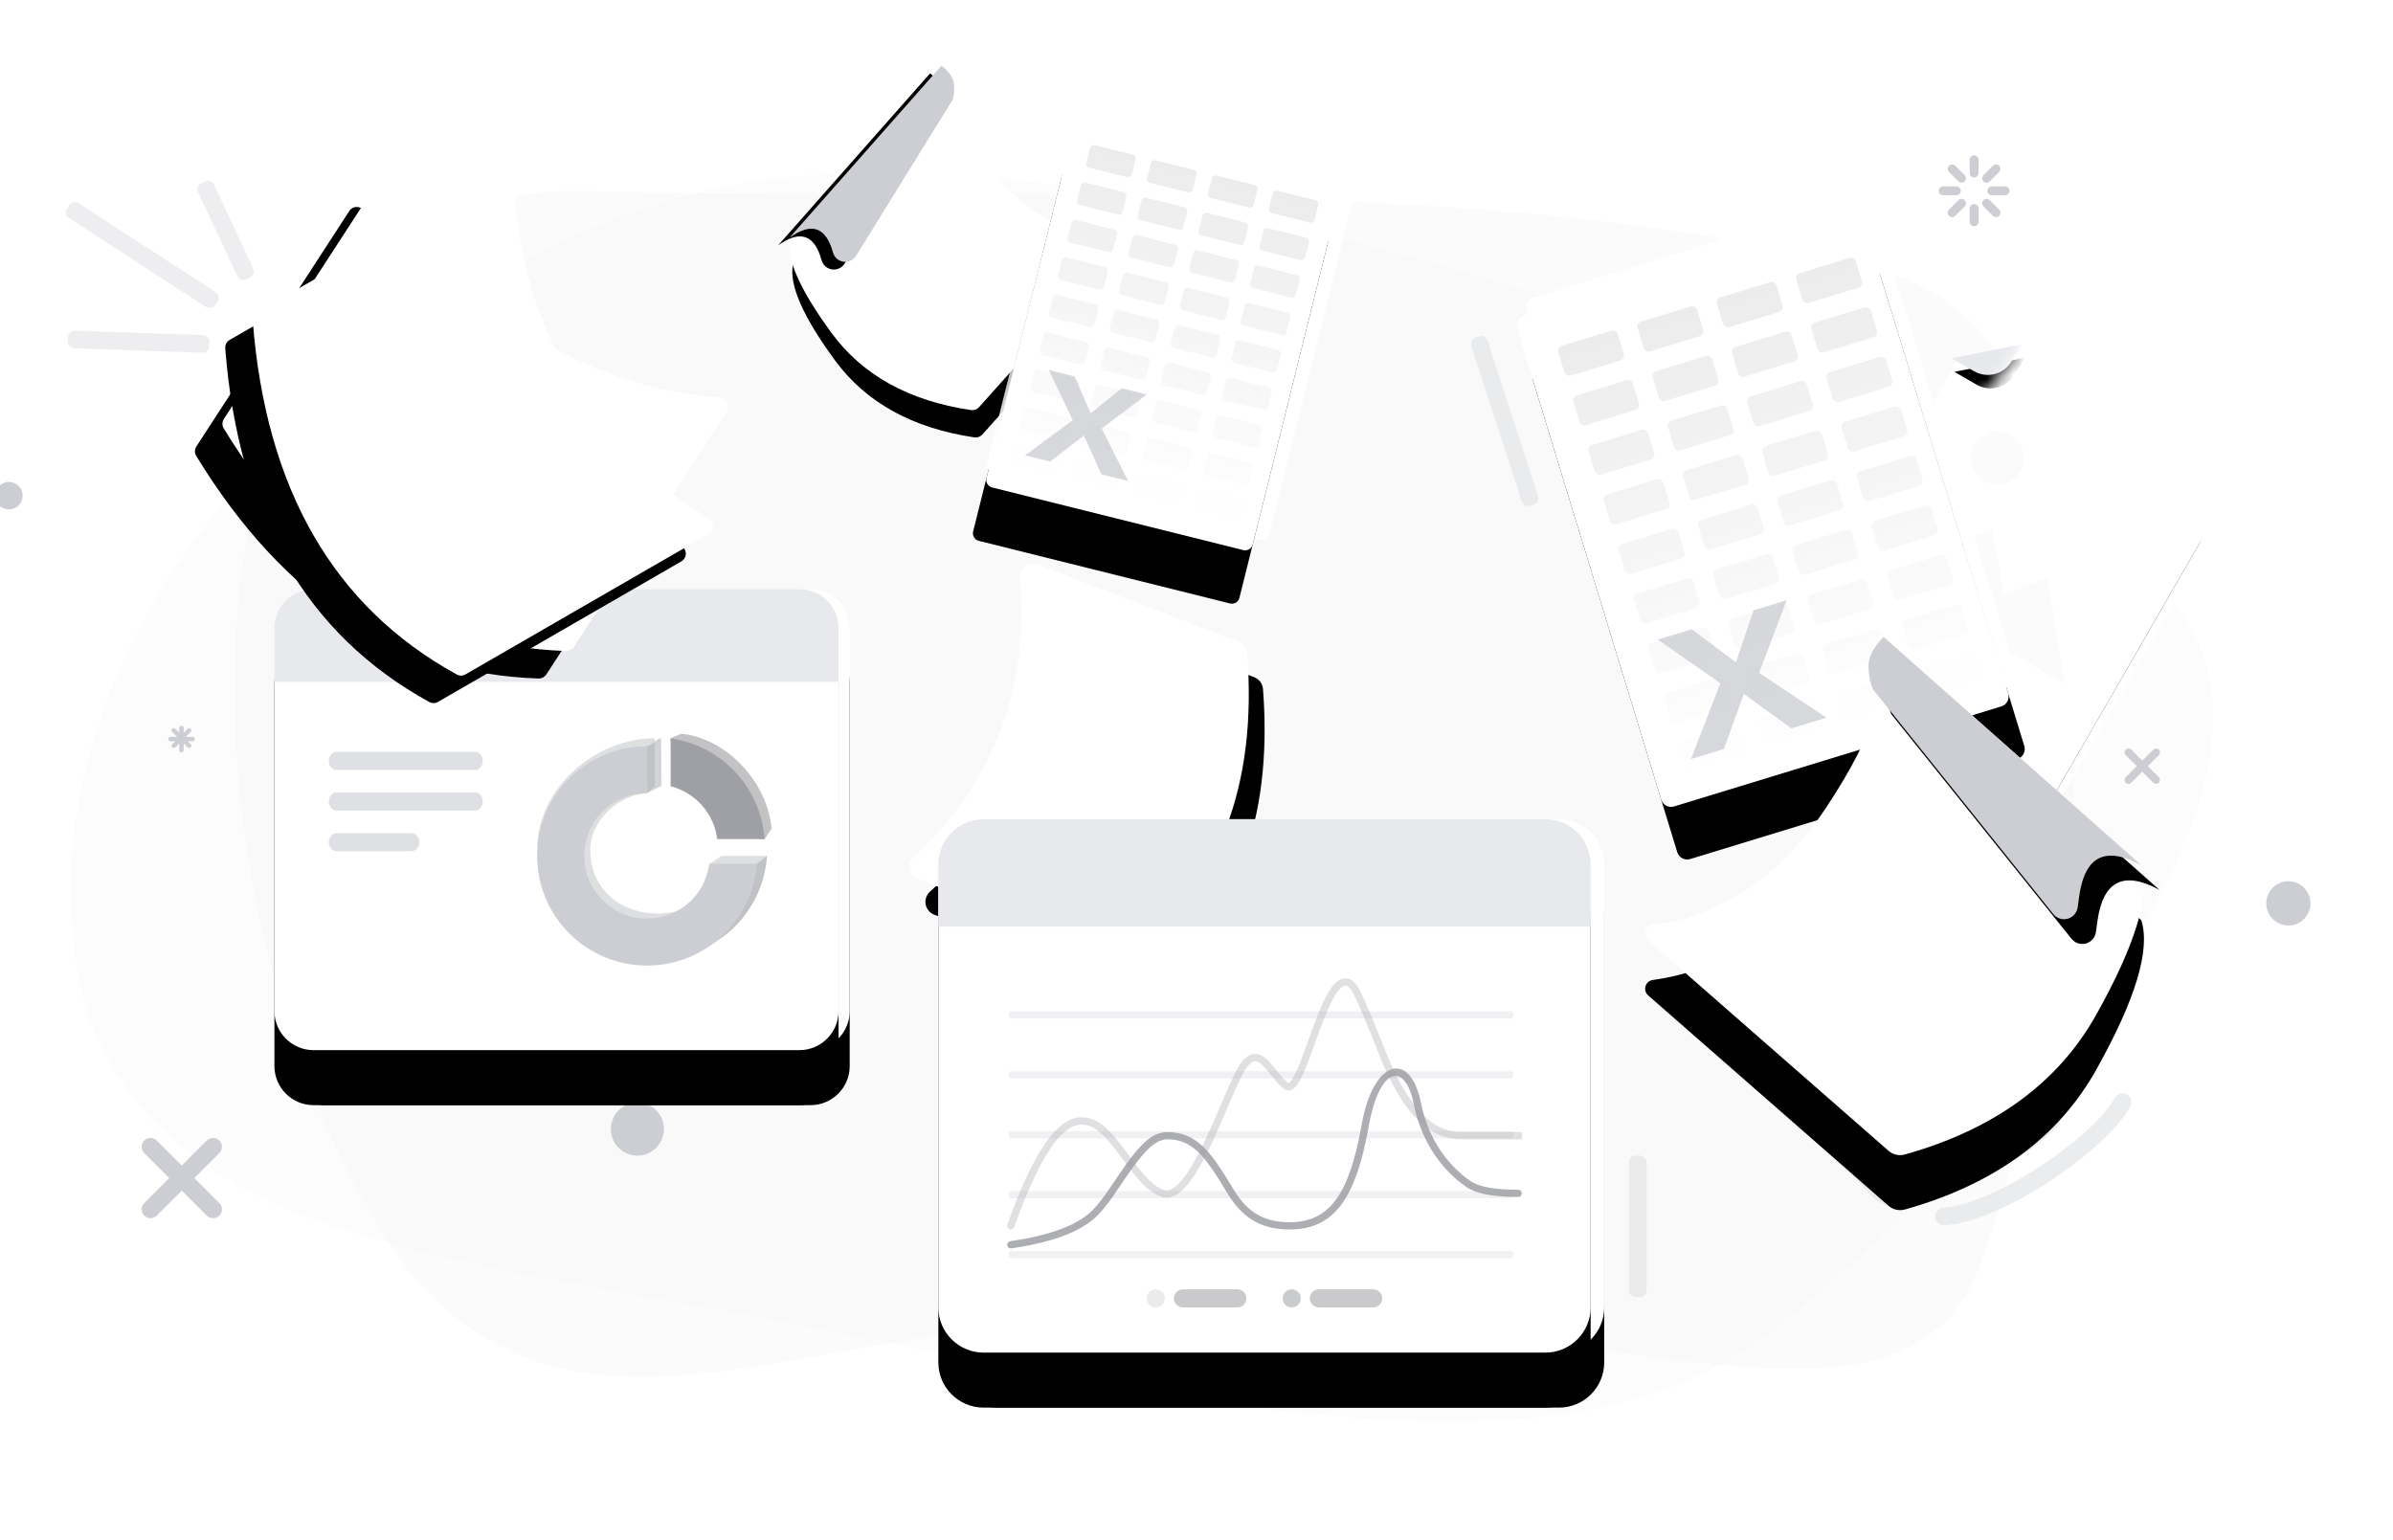 <?xml version="1.0" encoding="UTF-8"?>
<svg width="174px" height="112px" viewBox="0 0 174 112" version="1.1" xmlns="http://www.w3.org/2000/svg" xmlns:xlink="http://www.w3.org/1999/xlink">
    <defs>
        <path d="M13.512,1.793 L26.127,12.955 C26.581,14.378 25.853,16.795 23.943,20.206 C22.079,23.533 18.95,25.801 14.555,27.011 C14.346,27.068 14.123,27.017 13.96,26.874 L1.707,16.148 C1.653,16.102 1.648,16.02 1.695,15.967 C1.717,15.941 1.748,15.926 1.782,15.923 C5.46,15.633 8.474,13.725 10.825,10.201 C13.241,6.578 14.137,3.776 13.512,1.793 Z" id="path-1"></path>
        <filter x="-16.3%" y="-7.9%" width="132.5%" height="131.7%" filterUnits="objectBoundingBox" id="filter-2">
            <feOffset dx="0" dy="2" in="SourceAlpha" result="shadowOffsetOuter1"></feOffset>
            <feGaussianBlur stdDeviation="1" in="shadowOffsetOuter1" result="shadowBlurOuter1"></feGaussianBlur>
            <feColorMatrix values="0 0 0 0 0   0 0 0 0 0   0 0 0 0 0  0 0 0 0.05 0" type="matrix" in="shadowBlurOuter1"></feColorMatrix>
        </filter>
        <path d="M13.793,6.18 L25.98,11.672 L25.98,11.672 C26.263,11.906 26.503,12.216 26.699,12.601 C26.895,12.985 26.887,13.509 26.676,14.172 L10.525,9.983 C12.485,10.036 13.155,9.148 12.537,7.318 C12.537,7.318 12.537,7.318 12.537,7.318 C12.374,6.835 12.633,6.31 13.117,6.147 C13.338,6.072 13.58,6.084 13.793,6.18 Z" id="path-3"></path>
        <filter x="-27.6%" y="-26.5%" width="142.9%" height="164.7%" filterUnits="objectBoundingBox" id="filter-4">
            <feOffset dx="-1" dy="0" in="SourceAlpha" result="shadowOffsetOuter1"></feOffset>
            <feGaussianBlur stdDeviation="1" in="shadowOffsetOuter1" result="shadowBlurOuter1"></feGaussianBlur>
            <feColorMatrix values="0 0 0 0 0   0 0 0 0 0   0 0 0 0 0  0 0 0 0.07 0" type="matrix" in="shadowBlurOuter1"></feColorMatrix>
        </filter>
        <path d="M1.308,1.161 L20.122,1.161 C20.437,1.161 20.692,1.414 20.692,1.726 L20.692,28.275 C20.692,28.586 20.437,28.839 20.122,28.839 L1.308,28.839 C0.993,28.839 0.738,28.586 0.738,28.275 L0.738,1.726 C0.738,1.414 0.993,1.161 1.308,1.161 Z" id="path-5"></path>
        <filter x="-77.7%" y="-41.5%" width="255.4%" height="212.0%" filterUnits="objectBoundingBox" id="filter-6">
            <feOffset dx="0" dy="4" in="SourceAlpha" result="shadowOffsetOuter1"></feOffset>
            <feGaussianBlur stdDeviation="4.5" in="shadowOffsetOuter1" result="shadowBlurOuter1"></feGaussianBlur>
            <feColorMatrix values="0 0 0 0 0   0 0 0 0 0   0 0 0 0 0  0 0 0 0.07 0" type="matrix" in="shadowBlurOuter1"></feColorMatrix>
        </filter>
        <linearGradient x1="50%" y1="1%" x2="50%" y2="99.324%" id="linearGradient-7">
            <stop stop-color="#FFFFFF" stop-opacity="0" offset="0%"></stop>
            <stop stop-color="#FFFFFF" offset="100%"></stop>
        </linearGradient>
        <linearGradient x1="50%" y1="0%" x2="50%" y2="100%" id="linearGradient-8">
            <stop stop-color="#FFFFFF" offset="0%"></stop>
            <stop stop-color="#FFFFFF" offset="100%"></stop>
        </linearGradient>
        <path d="M72.886,42.483 L88.452,42.483 C89.004,42.483 89.452,42.93 89.452,43.483 C89.452,43.637 89.416,43.788 89.348,43.926 C87.602,47.455 86.729,51.099 86.729,54.858 C86.729,58.588 87.589,62.131 89.308,65.487 C89.56,65.978 89.366,66.581 88.874,66.833 C88.733,66.905 88.577,66.943 88.418,66.943 L72.819,66.943 C72.467,66.942 72.141,66.758 71.96,66.455 C69.903,63.012 68.874,59.343 68.874,55.451 C68.874,51.544 69.91,47.412 71.983,43.053 C72.148,42.705 72.5,42.483 72.886,42.483 Z" id="path-9"></path>
        <filter x="-56.5%" y="-32.7%" width="191.0%" height="181.8%" filterUnits="objectBoundingBox" id="filter-10">
            <feOffset dx="-2" dy="2" in="SourceAlpha" result="shadowOffsetOuter1"></feOffset>
            <feGaussianBlur stdDeviation="3" in="shadowOffsetOuter1" result="shadowBlurOuter1"></feGaussianBlur>
            <feColorMatrix values="0 0 0 0 0   0 0 0 0 0   0 0 0 0 0  0 0 0 0.05 0" type="matrix" in="shadowBlurOuter1"></feColorMatrix>
        </filter>
        <path d="M3.659,0 L38.981,0 C40.554,0 41.829,1.272 41.829,2.841 C41.829,4.625 41.829,5.927 41.829,6.748 C41.829,12.115 41.829,20.094 41.829,30.685 C41.829,32.254 40.554,33.526 38.981,33.526 L3.659,33.526 C2.086,33.526 0.81,32.254 0.81,30.685 C0.81,19.999 0.81,12.02 0.81,6.748 C0.81,5.832 0.81,4.53 0.81,2.841 C0.81,1.272 2.086,0 3.659,0 Z" id="path-11"></path>
        <filter x="-37.8%" y="-34.3%" width="175.6%" height="192.5%" filterUnits="objectBoundingBox" id="filter-12">
            <feOffset dx="0" dy="4" in="SourceAlpha" result="shadowOffsetOuter1"></feOffset>
            <feGaussianBlur stdDeviation="4.5" in="shadowOffsetOuter1" result="shadowBlurOuter1"></feGaussianBlur>
            <feColorMatrix values="0 0 0 0 0   0 0 0 0 0   0 0 0 0 0  0 0 0 0.07 0" type="matrix" in="shadowBlurOuter1"></feColorMatrix>
        </filter>
        <path d="M2.849,0 L38.17,0 C39.743,0 41.019,1.272 41.019,2.841 C41.019,4.625 41.019,5.927 41.019,6.748 C41.019,12.115 41.019,20.094 41.019,30.685 C41.019,32.254 39.743,33.526 38.17,33.526 L2.849,33.526 C1.275,33.526 0,32.254 0,30.685 C0,19.999 0,12.02 0,6.748 C0,5.832 0,4.53 0,2.841 C0,1.272 1.275,0 2.849,0 Z" id="path-13"></path>
        <filter x="-37.8%" y="-34.3%" width="175.6%" height="192.5%" filterUnits="objectBoundingBox" id="filter-14">
            <feOffset dx="0" dy="4" in="SourceAlpha" result="shadowOffsetOuter1"></feOffset>
            <feGaussianBlur stdDeviation="4.5" in="shadowOffsetOuter1" result="shadowBlurOuter1"></feGaussianBlur>
            <feColorMatrix values="0 0 0 0 0   0 0 0 0 0   0 0 0 0 0  0 0 0 0.07 0" type="matrix" in="shadowBlurOuter1"></feColorMatrix>
        </filter>
        <path d="M4.658,0.721 L20.679,0.721 C21.783,0.721 22.679,1.616 22.679,2.721 L22.679,28.974 C22.679,30.078 21.783,30.974 20.679,30.974 L2.794,30.974 C1.689,30.974 0.794,30.078 0.794,28.974 L0.794,4.15 L0.794,4.15 L4.658,0.721 Z" id="path-15"></path>
        <filter x="-70.8%" y="-38.0%" width="241.6%" height="202.5%" filterUnits="objectBoundingBox" id="filter-17">
            <feOffset dx="0" dy="4" in="SourceAlpha" result="shadowOffsetOuter1"></feOffset>
            <feGaussianBlur stdDeviation="4.5" in="shadowOffsetOuter1" result="shadowBlurOuter1"></feGaussianBlur>
            <feColorMatrix values="0 0 0 0 0   0 0 0 0 0   0 0 0 0 0  0 0 0 0.07 0" type="matrix" in="shadowBlurOuter1"></feColorMatrix>
        </filter>
        <path d="M4.334,3.251 L5.747,4.479 L5.747,4.479 L0.518,4.508 L1.563,3.393 C2.298,2.608 3.523,2.545 4.334,3.251 Z" id="path-18"></path>
        <filter x="-9.6%" y="-28.8%" width="119.1%" height="148.7%" filterUnits="objectBoundingBox" id="filter-19">
            <feOffset dx="0" dy="-1" in="SourceAlpha" result="shadowOffsetOuter1"></feOffset>
            <feColorMatrix values="0 0 0 0 0   0 0 0 0 0   0 0 0 0 0  0 0 0 0.02 0" type="matrix" in="shadowOffsetOuter1"></feColorMatrix>
        </filter>
        <path d="M1.042,1.337 L25.924,1.337 C26.341,1.337 26.678,1.679 26.678,2.099 L26.678,37.909 C26.678,38.33 26.341,38.671 25.924,38.671 L1.042,38.671 C0.625,38.671 0.288,38.33 0.288,37.909 L0.288,2.099 C0.288,1.679 0.625,1.337 1.042,1.337 Z" id="path-20"></path>
        <filter x="-58.7%" y="-30.8%" width="217.5%" height="183.0%" filterUnits="objectBoundingBox" id="filter-21">
            <feOffset dx="0" dy="4" in="SourceAlpha" result="shadowOffsetOuter1"></feOffset>
            <feGaussianBlur stdDeviation="4.5" in="shadowOffsetOuter1" result="shadowBlurOuter1"></feGaussianBlur>
            <feColorMatrix values="0 0 0 0 0   0 0 0 0 0   0 0 0 0 0  0 0 0 0.07 0" type="matrix" in="shadowBlurOuter1"></feColorMatrix>
        </filter>
        <linearGradient x1="50%" y1="1%" x2="50%" y2="99.324%" id="linearGradient-22">
            <stop stop-color="#FFFFFF" stop-opacity="0" offset="0%"></stop>
            <stop stop-color="#FFFFFF" offset="100%"></stop>
        </linearGradient>
        <path d="M4.282,0 L45.122,0 C46.941,0 48.416,1.472 48.416,3.287 C48.416,5.35 48.416,6.857 48.416,7.806 C48.416,14.015 48.416,23.245 48.416,35.498 C48.416,37.313 46.941,38.785 45.122,38.785 L4.282,38.785 C2.463,38.785 0.988,37.313 0.988,35.498 C0.988,23.136 0.988,13.905 0.988,7.806 C0.988,6.747 0.988,5.241 0.988,3.287 C0.988,1.472 2.463,0 4.282,0 Z" id="path-23"></path>
        <filter x="-32.7%" y="-29.7%" width="165.4%" height="179.9%" filterUnits="objectBoundingBox" id="filter-24">
            <feOffset dx="0" dy="4" in="SourceAlpha" result="shadowOffsetOuter1"></feOffset>
            <feGaussianBlur stdDeviation="4.5" in="shadowOffsetOuter1" result="shadowBlurOuter1"></feGaussianBlur>
            <feColorMatrix values="0 0 0 0 0   0 0 0 0 0   0 0 0 0 0  0 0 0 0.07 0" type="matrix" in="shadowBlurOuter1"></feColorMatrix>
        </filter>
        <path d="M3.294,0 L44.134,0 C45.953,0 47.428,1.472 47.428,3.287 C47.428,5.35 47.428,6.857 47.428,7.806 C47.428,14.015 47.428,23.245 47.428,35.498 C47.428,37.313 45.953,38.785 44.134,38.785 L3.294,38.785 C1.475,38.785 0,37.313 0,35.498 C0,23.136 0,13.905 0,7.806 C0,6.747 0,5.241 0,3.287 C0,1.472 1.475,0 3.294,0 Z" id="path-25"></path>
        <filter x="-32.7%" y="-29.7%" width="165.4%" height="179.9%" filterUnits="objectBoundingBox" id="filter-26">
            <feOffset dx="0" dy="4" in="SourceAlpha" result="shadowOffsetOuter1"></feOffset>
            <feGaussianBlur stdDeviation="4.5" in="shadowOffsetOuter1" result="shadowBlurOuter1"></feGaussianBlur>
            <feColorMatrix values="0 0 0 0 0   0 0 0 0 0   0 0 0 0 0  0 0 0 0.07 0" type="matrix" in="shadowBlurOuter1"></feColorMatrix>
        </filter>
        <linearGradient x1="50%" y1="0%" x2="50%" y2="100%" id="linearGradient-27">
            <stop stop-color="#FFFFFF" offset="0%"></stop>
            <stop stop-color="#FFFFFF" offset="100%"></stop>
        </linearGradient>
        <path d="M2.761,18.526 L13.883,1.399 C14.077,1.101 14.475,1.016 14.774,1.21 C14.861,1.266 14.933,1.343 14.984,1.434 C17.557,6.001 20.927,9.638 25.096,12.345 C29.247,15.041 33.832,16.581 38.849,16.967 C39.204,16.995 39.469,17.304 39.442,17.659 C39.433,17.766 39.398,17.869 39.34,17.96 L28.207,35.103 C28.084,35.291 27.872,35.402 27.647,35.396 C22.551,35.236 17.929,33.81 13.782,31.117 C9.629,28.42 5.952,24.451 2.751,19.212 C2.622,19 2.626,18.733 2.761,18.526 Z" id="path-28"></path>
        <filter x="-32.6%" y="-23.3%" width="154.4%" height="158.3%" filterUnits="objectBoundingBox" id="filter-29">
            <feOffset dx="-2" dy="2" in="SourceAlpha" result="shadowOffsetOuter1"></feOffset>
            <feGaussianBlur stdDeviation="3" in="shadowOffsetOuter1" result="shadowBlurOuter1"></feGaussianBlur>
            <feColorMatrix values="0 0 0 0 0   0 0 0 0 0   0 0 0 0 0  0 0 0 0.05 0" type="matrix" in="shadowBlurOuter1"></feColorMatrix>
        </filter>
        <linearGradient x1="50%" y1="0%" x2="50%" y2="100%" id="linearGradient-30">
            <stop stop-color="#FFFFFF" offset="0%"></stop>
            <stop stop-color="#FFFFFF" offset="100%"></stop>
        </linearGradient>
        <path d="M5.181,10.776 L22.866,0.566 C23.174,0.388 23.568,0.493 23.745,0.801 C23.797,0.891 23.827,0.992 23.831,1.096 C24.05,6.333 25.402,11.104 27.887,15.409 C30.362,19.695 33.748,23.15 38.043,25.772 C38.347,25.957 38.442,26.353 38.257,26.656 C38.201,26.748 38.123,26.825 38.03,26.878 L20.328,37.099 C20.133,37.211 19.893,37.214 19.696,37.105 C15.227,34.65 11.757,31.281 9.284,26.999 C6.808,22.71 5.334,17.505 4.861,11.383 C4.842,11.136 4.966,10.9 5.181,10.776 Z" id="path-31"></path>
        <filter x="-35.8%" y="-21.8%" width="159.7%" height="154.5%" filterUnits="objectBoundingBox" id="filter-32">
            <feOffset dx="-2" dy="2" in="SourceAlpha" result="shadowOffsetOuter1"></feOffset>
            <feGaussianBlur stdDeviation="3" in="shadowOffsetOuter1" result="shadowBlurOuter1"></feGaussianBlur>
            <feColorMatrix values="0 0 0 0 0   0 0 0 0 0   0 0 0 0 0  0 0 0 0.05 0" type="matrix" in="shadowBlurOuter1"></feColorMatrix>
        </filter>
        <path d="M20.268,2.69 L39.19,19.432 C39.872,21.567 38.78,25.193 35.914,30.309 C33.143,35.256 28.507,38.642 22.005,40.468 C21.586,40.585 21.137,40.484 20.809,40.197 L3.334,24.9 C3.067,24.666 3.04,24.259 3.274,23.992 C3.376,23.875 3.518,23.799 3.672,23.778 C8.738,23.091 12.926,20.265 16.237,15.301 C19.861,9.868 21.205,5.664 20.268,2.69 Z" id="path-33"></path>
        <filter x="-42.7%" y="-30.4%" width="185.5%" height="182.0%" filterUnits="objectBoundingBox" id="filter-34">
            <feOffset dx="0" dy="4" in="SourceAlpha" result="shadowOffsetOuter1"></feOffset>
            <feGaussianBlur stdDeviation="4.5" in="shadowOffsetOuter1" result="shadowBlurOuter1"></feGaussianBlur>
            <feColorMatrix values="0 0 0 0 0   0 0 0 0 0   0 0 0 0 0  0 0 0 0.05 0" type="matrix" in="shadowBlurOuter1"></feColorMatrix>
        </filter>
        <path d="M19.872,8.901 L38.97,17.508 L38.97,17.508 C39.395,17.859 39.754,18.324 40.048,18.901 C40.342,19.478 40.331,20.264 40.014,21.259 L15.788,14.975 C18.727,15.054 19.733,13.722 18.806,10.978 C18.706,10.682 18.61,10.405 18.519,10.148 C18.334,9.627 18.606,9.056 19.126,8.871 C19.37,8.784 19.637,8.795 19.872,8.901 Z" id="path-35"></path>
        <filter x="-30.6%" y="-38.0%" width="144.9%" height="170.8%" filterUnits="objectBoundingBox" id="filter-36">
            <feOffset dx="-2" dy="-1" in="SourceAlpha" result="shadowOffsetOuter1"></feOffset>
            <feGaussianBlur stdDeviation="1.5" in="shadowOffsetOuter1" result="shadowBlurOuter1"></feGaussianBlur>
            <feColorMatrix values="0 0 0 0 0   0 0 0 0 0   0 0 0 0 0  0 0 0 0.07 0" type="matrix" in="shadowBlurOuter1"></feColorMatrix>
        </filter>
    </defs>
    <g id="In-App-generic-empty-states" stroke="none" stroke-width="1" fill="none" fill-rule="evenodd">
        <g id="Generic-Empty-State_Too-much-data-" transform="translate(-81, -340)">
            <g id="Bright" transform="translate(81, 71)">
                <g id="Too-much-data_S" transform="translate(0, 229)">
                    <g id="Too-much-data_S-drawing" transform="translate(0, 41)">
                        <path d="M42.831,12.886 C73.978,13.815 106.714,11.337 136.483,18.621 C159.6,24.276 149.449,77.365 143.796,91.423 C138.142,105.481 115.975,94.347 87.448,94.347 C58.921,94.347 42.831,106.844 29.687,91.423 C10.669,64.72 11.683,11.957 42.831,12.886 Z" id="Rectangle" fill="#CCCED3" opacity="0.08"></path>
                        <path d="M55.919,12.042 C80.692,8.946 126.276,22.024 153.987,39.308 C175.505,52.729 141.181,86.197 128.854,95.787 C116.527,105.376 96.711,103.345 65.175,96.756 C33.639,90.166 12.93,90.369 6.279,72.563 C-1.336,43.14 31.146,15.137 55.919,12.042 Z" id="Rectangle-Copy" fill="#F1F2F5" opacity="0.22"></path>
                        <g id="Decorations" transform="translate(0, 10.299)">
                            <circle id="Oval" fill="#CCCED3" cx="166.391" cy="54.391" r="1.609"></circle>
                            <circle id="Oval-Copy-2" fill="#CCCED3" cx="91.724" cy="49.524" r="1"></circle>
                            <path d="M109.282,12.874 L109.529,12.874 C109.805,12.874 110.029,13.097 110.029,13.374 L110.029,25.247 C110.029,25.523 109.805,25.747 109.529,25.747 L109.282,25.747 C109.005,25.747 108.782,25.523 108.782,25.247 L108.782,13.374 C108.782,13.097 109.005,12.874 109.282,12.874 Z" id="Rectangle-Copy-6" fill="#CCCED3" opacity="0.339" transform="translate(109.405, 19.31) scale(-1, 1) rotate(18) translate(-109.405, -19.31) "></path>
                            <rect id="Rectangle-Copy-5" fill="#CCCED3" opacity="0.339" x="118.437" y="72.736" width="1.287" height="10.299" rx="0.5"></rect>
                            <circle id="Oval-Copy-3" fill="#CCCED3" cx="0.644" cy="24.742" r="1"></circle>
                            <circle id="Oval-Copy-4" fill="#CCCED3" cx="130.667" cy="61.793" r="1"></circle>
                            <circle id="Oval-Copy" fill="#CCCED3" cx="46.345" cy="70.805" r="1.931"></circle>
                            <g id="corner-llines" opacity="0.34" transform="translate(11.264, 8.69) rotate(-13) translate(-11.264, -8.69) translate(3.862, 1.931)" fill="#CCCED3">
                                <path d="M12.998,0.898 L13.285,0.898 C13.561,0.898 13.785,1.122 13.785,1.398 L13.785,8.122 C13.785,8.398 13.561,8.622 13.285,8.622 L12.998,8.622 C12.721,8.622 12.498,8.398 12.498,8.122 L12.498,1.398 C12.498,1.122 12.721,0.898 12.998,0.898 Z" id="Rectangle-Copy" transform="translate(13.141, 4.76) rotate(-12) translate(-13.141, -4.76) "></path>
                                <path d="M6.686,-1.287 L6.974,-1.287 C7.25,-1.287 7.474,-1.063 7.474,-0.787 L7.474,11.086 C7.474,11.362 7.25,11.586 6.974,11.586 L6.686,11.586 C6.41,11.586 6.186,11.362 6.186,11.086 L6.186,-0.787 C6.186,-1.063 6.41,-1.287 6.686,-1.287 Z" id="Rectangle-Copy-2" transform="translate(6.83, 5.149) rotate(-44) translate(-6.83, -5.149) "></path>
                                <path d="M5.006,6.075 L5.293,6.075 C5.569,6.075 5.793,6.299 5.793,6.575 L5.793,15.874 C5.793,16.15 5.569,16.374 5.293,16.374 L5.006,16.374 C4.73,16.374 4.506,16.15 4.506,15.874 L4.506,6.575 C4.506,6.299 4.73,6.075 5.006,6.075 Z" id="Rectangle-Copy-4" transform="translate(5.149, 11.225) rotate(-75) translate(-5.149, -11.225) "></path>
                            </g>
                            <path d="M10.487,71.637 C10.719,71.405 11.085,71.387 11.337,71.583 L11.398,71.637 L13.218,73.457 L15.039,71.637 C15.29,71.385 15.698,71.385 15.949,71.637 C16.201,71.888 16.201,72.296 15.949,72.547 L14.129,74.367 L15.949,76.188 C16.181,76.42 16.199,76.785 16.003,77.038 L15.949,77.099 C15.717,77.331 15.352,77.348 15.1,77.152 L15.039,77.099 L13.218,75.278 L11.398,77.099 C11.146,77.35 10.739,77.35 10.487,77.099 C10.236,76.847 10.236,76.44 10.487,76.188 L12.307,74.367 L10.487,72.547 C10.255,72.315 10.237,71.95 10.434,71.697 L10.487,71.637 Z" id="Path" fill="#CCCED3"></path>
                            <path d="M156.974,43.21 C157.085,43.32 157.085,43.5 156.974,43.611 L156.171,44.414 L156.974,45.217 C157.071,45.314 157.083,45.463 157.011,45.573 L156.974,45.618 C156.877,45.715 156.728,45.727 156.617,45.654 L156.573,45.618 L155.77,44.815 L154.967,45.618 C154.856,45.729 154.677,45.729 154.566,45.618 C154.455,45.507 154.455,45.327 154.566,45.217 L155.369,44.414 L154.566,43.611 C154.469,43.514 154.457,43.364 154.53,43.254 L154.566,43.21 C154.663,43.113 154.813,43.1 154.923,43.173 L154.967,43.21 L155.77,44.013 L156.573,43.21 C156.684,43.099 156.863,43.099 156.974,43.21 Z" id="Path" fill="#CCCED3"></path>
                            <path d="M13.195,41.478 C13.284,41.478 13.356,41.55 13.356,41.639 L13.356,41.986 L13.647,41.696 C13.709,41.633 13.81,41.633 13.873,41.696 C13.935,41.758 13.935,41.859 13.873,41.921 L13.512,42.282 L14,42.282 C14.08,42.282 14.146,42.341 14.159,42.417 L14.161,42.443 C14.161,42.524 14.101,42.591 14.024,42.602 L14,42.604 L13.652,42.604 L13.873,42.824 C13.929,42.881 13.935,42.968 13.89,43.03 L13.873,43.05 C13.817,43.106 13.729,43.112 13.667,43.067 L13.647,43.05 L13.356,42.76 L13.356,43.248 C13.356,43.337 13.284,43.409 13.195,43.409 C13.107,43.409 13.034,43.337 13.034,43.248 L13.034,42.759 L12.744,43.05 C12.681,43.113 12.58,43.113 12.518,43.05 C12.456,42.988 12.456,42.887 12.518,42.824 L12.738,42.604 L12.391,42.604 C12.311,42.604 12.244,42.546 12.232,42.469 L12.23,42.443 C12.23,42.362 12.289,42.296 12.367,42.284 L12.391,42.282 L12.879,42.282 L12.518,41.921 C12.462,41.865 12.456,41.778 12.501,41.715 L12.518,41.696 C12.574,41.639 12.662,41.634 12.724,41.679 L12.744,41.696 L13.034,41.986 L13.034,41.639 C13.034,41.55 13.107,41.478 13.195,41.478 Z" id="Path" fill="#CCCED3"></path>
                            <path d="M143.54,3.54 C143.698,3.54 143.83,3.654 143.857,3.804 L143.862,3.862 L143.862,4.828 C143.862,5.005 143.718,5.149 143.54,5.149 C143.382,5.149 143.251,5.036 143.224,4.885 L143.218,4.828 L143.218,3.862 C143.218,3.684 143.362,3.54 143.54,3.54 Z M144.634,3.22 L144.678,3.257 L145.361,3.94 C145.487,4.066 145.487,4.27 145.361,4.395 C145.249,4.507 145.076,4.519 144.95,4.433 L144.906,4.395 L144.223,3.713 C144.097,3.587 144.097,3.383 144.223,3.257 C144.321,3.16 144.466,3.138 144.584,3.192 L144.634,3.22 Z M142.858,3.257 C142.969,3.369 142.982,3.543 142.895,3.668 L142.858,3.713 L142.175,4.395 C142.049,4.521 141.845,4.521 141.72,4.395 C141.608,4.284 141.595,4.11 141.682,3.985 L141.72,3.94 L142.402,3.257 C142.528,3.132 142.732,3.132 142.858,3.257 Z M145.793,2.253 C145.971,2.253 146.115,2.397 146.115,2.575 C146.115,2.733 146.001,2.864 145.851,2.891 L145.793,2.897 L144.828,2.897 C144.65,2.897 144.506,2.752 144.506,2.575 C144.506,2.417 144.62,2.285 144.77,2.258 L144.828,2.253 L145.793,2.253 Z M142.253,2.253 C142.431,2.253 142.575,2.397 142.575,2.575 C142.575,2.733 142.461,2.864 142.311,2.891 L142.253,2.897 L141.287,2.897 C141.11,2.897 140.966,2.752 140.966,2.575 C140.966,2.417 141.079,2.285 141.23,2.258 L141.287,2.253 L142.253,2.253 Z M142.13,0.717 L142.175,0.754 L142.858,1.437 C142.983,1.563 142.983,1.766 142.858,1.892 C142.746,2.004 142.572,2.016 142.447,1.929 L142.402,1.892 L141.72,1.209 C141.594,1.084 141.594,0.88 141.72,0.754 C141.817,0.656 141.962,0.635 142.081,0.689 L142.13,0.717 Z M145.361,0.754 C145.473,0.866 145.485,1.039 145.398,1.165 L145.361,1.209 L144.678,1.892 C144.552,2.018 144.349,2.018 144.223,1.892 C144.111,1.78 144.099,1.607 144.186,1.481 L144.223,1.437 L144.906,0.754 C145.031,0.628 145.235,0.628 145.361,0.754 Z M143.54,0 C143.698,0 143.83,0.114 143.857,0.264 L143.862,0.322 L143.862,1.287 C143.862,1.465 143.718,1.609 143.54,1.609 C143.382,1.609 143.251,1.495 143.224,1.345 L143.218,1.287 L143.218,0.322 C143.218,0.144 143.362,0 143.54,0 Z" id="Combined-Shape-Copy-5" fill="#CCCED3" fill-rule="nonzero"></path>
                            <path d="M154.648,68.28 C154.96,68.45 155.074,68.841 154.904,69.153 C153.173,72.323 145.641,77.547 141.379,77.802 C141.024,77.823 140.719,77.553 140.698,77.198 C140.676,76.843 140.947,76.538 141.302,76.517 C145.1,76.289 152.247,71.333 153.774,68.536 C153.945,68.224 154.336,68.109 154.648,68.28 Z M135.621,73.237 L135.678,73.294 L137.06,74.834 C137.222,75.015 137.473,75.089 137.708,75.025 L138.752,74.738 C139.499,74.529 140.034,74.373 140.355,74.27 C140.693,74.161 141.056,74.347 141.165,74.686 C141.273,75.024 141.087,75.387 140.749,75.495 L140.456,75.587 C139.94,75.743 139.138,75.969 138.047,76.267 C137.384,76.448 136.678,76.262 136.19,75.786 L136.101,75.694 L134.72,74.154 C134.483,73.889 134.505,73.482 134.769,73.245 C134.993,73.044 135.319,73.029 135.558,73.189 L135.621,73.237 Z M149.609,69.709 C149.859,69.962 149.855,70.37 149.602,70.62 C147.903,72.293 146.514,73.196 143.947,74.182 C143.615,74.309 143.243,74.143 143.115,73.812 C142.988,73.48 143.154,73.107 143.486,72.98 C145.886,72.058 147.124,71.253 148.699,69.702 C148.952,69.453 149.36,69.456 149.609,69.709 Z" id="Shape" fill="#E7E9EB" fill-rule="nonzero" opacity="0.848"></path>
                        </g>
                        <g id="doc" transform="translate(68.874, 16.736) scale(-1, 1) rotate(7) translate(-68.874, -16.736) translate(54.069, 1.931)">
                            <g id="Rectangle-Copy-11">
                                <use fill="black" fill-opacity="1" filter="url(#filter-2)" xlink:href="#path-1"></use>
                                <use fill="#FFFFFF" fill-rule="evenodd" xlink:href="#path-1"></use>
                            </g>
                            <g id="Rectangle-Copy-12" transform="translate(18.683, 9.596) scale(-1, -1) rotate(27) translate(-18.683, -9.596) ">
                                <use fill="black" fill-opacity="1" filter="url(#filter-4)" xlink:href="#path-3"></use>
                                <use fill="#CCCED3" fill-rule="evenodd" xlink:href="#path-3"></use>
                            </g>
                        </g>
                        <g id="Excel-Copy" transform="translate(84.966, 22.851) rotate(14) translate(-84.966, -22.851) translate(74.023, 8.368)">
                            <path d="M2.316,0.133 L21.13,0.133 C21.445,0.133 21.7,0.386 21.7,0.698 L21.7,27.247 C21.7,27.559 21.445,27.812 21.13,27.812 L2.316,27.812 C2.001,27.812 1.746,27.559 1.746,27.247 L1.746,0.698 C1.746,0.386 2.001,0.133 2.316,0.133 Z" id="Rectangle" fill="#FFFFFF"></path>
                            <g id="Rectangle">
                                <use fill="black" fill-opacity="1" filter="url(#filter-6)" xlink:href="#path-5"></use>
                                <use fill="#FFFFFF" fill-rule="evenodd" xlink:href="#path-5"></use>
                            </g>
                            <g id="Grid" transform="translate(0.529, 1.196)">
                                <path d="M11.117,1.685 L13.968,1.685 C14.125,1.685 14.253,1.81 14.253,1.965 L14.253,3.088 C14.253,3.243 14.125,3.369 13.968,3.369 L11.117,3.369 C10.96,3.369 10.832,3.243 10.832,3.088 L10.832,1.965 C10.832,1.81 10.96,1.685 11.117,1.685 Z" id="Rectangle" fill="#EBEBEC"></path>
                                <path d="M1.995,1.685 L4.846,1.685 C5.003,1.685 5.131,1.81 5.131,1.965 L5.131,3.088 C5.131,3.243 5.003,3.369 4.846,3.369 L1.995,3.369 C1.838,3.369 1.71,3.243 1.71,3.088 L1.71,1.965 C1.71,1.81 1.838,1.685 1.995,1.685 Z" id="Rectangle-Copy-8" fill="#EBEBEC"></path>
                                <path d="M15.678,1.685 L18.529,1.685 C18.686,1.685 18.814,1.81 18.814,1.965 L18.814,3.088 C18.814,3.243 18.686,3.369 18.529,3.369 L15.678,3.369 C15.521,3.369 15.393,3.243 15.393,3.088 L15.393,1.965 C15.393,1.81 15.521,1.685 15.678,1.685 Z" id="Rectangle-Copy-7" fill="#EBEBEC"></path>
                                <path d="M6.556,1.685 L9.407,1.685 C9.564,1.685 9.692,1.81 9.692,1.965 L9.692,3.088 C9.692,3.243 9.564,3.369 9.407,3.369 L6.556,3.369 C6.399,3.369 6.271,3.243 6.271,3.088 L6.271,1.965 C6.271,1.81 6.399,1.685 6.556,1.685 Z" id="Rectangle-Copy-9" fill="#EBEBEC"></path>
                                <path d="M11.117,4.492 L13.968,4.492 C14.125,4.492 14.253,4.618 14.253,4.773 L14.253,5.896 C14.253,6.051 14.125,6.177 13.968,6.177 L11.117,6.177 C10.96,6.177 10.832,6.051 10.832,5.896 L10.832,4.773 C10.832,4.618 10.96,4.492 11.117,4.492 Z" id="Rectangle" fill="#EBEBEC"></path>
                                <path d="M1.995,4.492 L4.846,4.492 C5.003,4.492 5.131,4.618 5.131,4.773 L5.131,5.896 C5.131,6.051 5.003,6.177 4.846,6.177 L1.995,6.177 C1.838,6.177 1.71,6.051 1.71,5.896 L1.71,4.773 C1.71,4.618 1.838,4.492 1.995,4.492 Z" id="Rectangle-Copy-8" fill="#EBEBEC"></path>
                                <path d="M15.678,4.492 L18.529,4.492 C18.686,4.492 18.814,4.618 18.814,4.773 L18.814,5.896 C18.814,6.051 18.686,6.177 18.529,6.177 L15.678,6.177 C15.521,6.177 15.393,6.051 15.393,5.896 L15.393,4.773 C15.393,4.618 15.521,4.492 15.678,4.492 Z" id="Rectangle-Copy-7" fill="#EBEBEC"></path>
                                <path d="M6.556,4.492 L9.407,4.492 C9.564,4.492 9.692,4.618 9.692,4.773 L9.692,5.896 C9.692,6.051 9.564,6.177 9.407,6.177 L6.556,6.177 C6.399,6.177 6.271,6.051 6.271,5.896 L6.271,4.773 C6.271,4.618 6.399,4.492 6.556,4.492 Z" id="Rectangle-Copy-9" fill="#EBEBEC"></path>
                                <path d="M11.117,7.3 L13.968,7.3 C14.125,7.3 14.253,7.425 14.253,7.58 L14.253,8.703 C14.253,8.858 14.125,8.984 13.968,8.984 L11.117,8.984 C10.96,8.984 10.832,8.858 10.832,8.703 L10.832,7.58 C10.832,7.425 10.96,7.3 11.117,7.3 Z" id="Rectangle" fill="#EBEBEC"></path>
                                <path d="M1.995,7.3 L4.846,7.3 C5.003,7.3 5.131,7.425 5.131,7.58 L5.131,8.703 C5.131,8.858 5.003,8.984 4.846,8.984 L1.995,8.984 C1.838,8.984 1.71,8.858 1.71,8.703 L1.71,7.58 C1.71,7.425 1.838,7.3 1.995,7.3 Z" id="Rectangle-Copy-8" fill="#EBEBEC"></path>
                                <path d="M15.678,7.3 L18.529,7.3 C18.686,7.3 18.814,7.425 18.814,7.58 L18.814,8.703 C18.814,8.858 18.686,8.984 18.529,8.984 L15.678,8.984 C15.521,8.984 15.393,8.858 15.393,8.703 L15.393,7.58 C15.393,7.425 15.521,7.3 15.678,7.3 Z" id="Rectangle-Copy-7" fill="#EBEBEC"></path>
                                <path d="M6.556,7.3 L9.407,7.3 C9.564,7.3 9.692,7.425 9.692,7.58 L9.692,8.703 C9.692,8.858 9.564,8.984 9.407,8.984 L6.556,8.984 C6.399,8.984 6.271,8.858 6.271,8.703 L6.271,7.58 C6.271,7.425 6.399,7.3 6.556,7.3 Z" id="Rectangle-Copy-9" fill="#EBEBEC"></path>
                                <path d="M11.117,10.107 L13.968,10.107 C14.125,10.107 14.253,10.233 14.253,10.388 L14.253,11.511 C14.253,11.666 14.125,11.792 13.968,11.792 L11.117,11.792 C10.96,11.792 10.832,11.666 10.832,11.511 L10.832,10.388 C10.832,10.233 10.96,10.107 11.117,10.107 Z" id="Rectangle" fill="#EBEBEC"></path>
                                <path d="M1.995,10.107 L4.846,10.107 C5.003,10.107 5.131,10.233 5.131,10.388 L5.131,11.511 C5.131,11.666 5.003,11.792 4.846,11.792 L1.995,11.792 C1.838,11.792 1.71,11.666 1.71,11.511 L1.71,10.388 C1.71,10.233 1.838,10.107 1.995,10.107 Z" id="Rectangle-Copy-8" fill="#EBEBEC"></path>
                                <path d="M15.678,10.107 L18.529,10.107 C18.686,10.107 18.814,10.233 18.814,10.388 L18.814,11.511 C18.814,11.666 18.686,11.792 18.529,11.792 L15.678,11.792 C15.521,11.792 15.393,11.666 15.393,11.511 L15.393,10.388 C15.393,10.233 15.521,10.107 15.678,10.107 Z" id="Rectangle-Copy-7" fill="#EBEBEC"></path>
                                <path d="M6.556,10.107 L9.407,10.107 C9.564,10.107 9.692,10.233 9.692,10.388 L9.692,11.511 C9.692,11.666 9.564,11.792 9.407,11.792 L6.556,11.792 C6.399,11.792 6.271,11.666 6.271,11.511 L6.271,10.388 C6.271,10.233 6.399,10.107 6.556,10.107 Z" id="Rectangle-Copy-9" fill="#EBEBEC"></path>
                                <path d="M11.117,12.915 L13.968,12.915 C14.125,12.915 14.253,13.04 14.253,13.195 L14.253,14.318 C14.253,14.473 14.125,14.599 13.968,14.599 L11.117,14.599 C10.96,14.599 10.832,14.473 10.832,14.318 L10.832,13.195 C10.832,13.04 10.96,12.915 11.117,12.915 Z" id="Rectangle" fill="#EBEBEC"></path>
                                <path d="M1.995,12.915 L4.846,12.915 C5.003,12.915 5.131,13.04 5.131,13.195 L5.131,14.318 C5.131,14.473 5.003,14.599 4.846,14.599 L1.995,14.599 C1.838,14.599 1.71,14.473 1.71,14.318 L1.71,13.195 C1.71,13.04 1.838,12.915 1.995,12.915 Z" id="Rectangle-Copy-8" fill="#EBEBEC"></path>
                                <path d="M15.678,12.915 L18.529,12.915 C18.686,12.915 18.814,13.04 18.814,13.195 L18.814,14.318 C18.814,14.473 18.686,14.599 18.529,14.599 L15.678,14.599 C15.521,14.599 15.393,14.473 15.393,14.318 L15.393,13.195 C15.393,13.04 15.521,12.915 15.678,12.915 Z" id="Rectangle-Copy-7" fill="#EBEBEC"></path>
                                <path d="M6.556,12.915 L9.407,12.915 C9.564,12.915 9.692,13.04 9.692,13.195 L9.692,14.318 C9.692,14.473 9.564,14.599 9.407,14.599 L6.556,14.599 C6.399,14.599 6.271,14.473 6.271,14.318 L6.271,13.195 C6.271,13.04 6.399,12.915 6.556,12.915 Z" id="Rectangle-Copy-9" fill="#EBEBEC"></path>
                                <path d="M11.117,15.722 L13.968,15.722 C14.125,15.722 14.253,15.848 14.253,16.003 L14.253,17.126 C14.253,17.281 14.125,17.407 13.968,17.407 L11.117,17.407 C10.96,17.407 10.832,17.281 10.832,17.126 L10.832,16.003 C10.832,15.848 10.96,15.722 11.117,15.722 Z" id="Rectangle" fill="#EBEBEC"></path>
                                <path d="M1.995,15.722 L4.846,15.722 C5.003,15.722 5.131,15.848 5.131,16.003 L5.131,17.126 C5.131,17.281 5.003,17.407 4.846,17.407 L1.995,17.407 C1.838,17.407 1.71,17.281 1.71,17.126 L1.71,16.003 C1.71,15.848 1.838,15.722 1.995,15.722 Z" id="Rectangle-Copy-8" fill="#EBEBEC"></path>
                                <path d="M15.678,15.722 L18.529,15.722 C18.686,15.722 18.814,15.848 18.814,16.003 L18.814,17.126 C18.814,17.281 18.686,17.407 18.529,17.407 L15.678,17.407 C15.521,17.407 15.393,17.281 15.393,17.126 L15.393,16.003 C15.393,15.848 15.521,15.722 15.678,15.722 Z" id="Rectangle-Copy-7" fill="#EBEBEC"></path>
                                <path d="M6.556,15.722 L9.407,15.722 C9.564,15.722 9.692,15.848 9.692,16.003 L9.692,17.126 C9.692,17.281 9.564,17.407 9.407,17.407 L6.556,17.407 C6.399,17.407 6.271,17.281 6.271,17.126 L6.271,16.003 C6.271,15.848 6.399,15.722 6.556,15.722 Z" id="Rectangle-Copy-9" fill="#EBEBEC"></path>
                                <path d="M11.117,18.53 L13.968,18.53 C14.125,18.53 14.253,18.655 14.253,18.81 L14.253,19.933 C14.253,20.089 14.125,20.214 13.968,20.214 L11.117,20.214 C10.96,20.214 10.832,20.089 10.832,19.933 L10.832,18.81 C10.832,18.655 10.96,18.53 11.117,18.53 Z" id="Rectangle" fill="#EBEBEC"></path>
                                <path d="M1.995,18.53 L4.846,18.53 C5.003,18.53 5.131,18.655 5.131,18.81 L5.131,19.933 C5.131,20.089 5.003,20.214 4.846,20.214 L1.995,20.214 C1.838,20.214 1.71,20.089 1.71,19.933 L1.71,18.81 C1.71,18.655 1.838,18.53 1.995,18.53 Z" id="Rectangle-Copy-8" fill="#EBEBEC"></path>
                                <path d="M15.678,18.53 L18.529,18.53 C18.686,18.53 18.814,18.655 18.814,18.81 L18.814,19.933 C18.814,20.089 18.686,20.214 18.529,20.214 L15.678,20.214 C15.521,20.214 15.393,20.089 15.393,19.933 L15.393,18.81 C15.393,18.655 15.521,18.53 15.678,18.53 Z" id="Rectangle-Copy-7" fill="#EBEBEC"></path>
                                <path d="M6.556,18.53 L9.407,18.53 C9.564,18.53 9.692,18.655 9.692,18.81 L9.692,19.933 C9.692,20.089 9.564,20.214 9.407,20.214 L6.556,20.214 C6.399,20.214 6.271,20.089 6.271,19.933 L6.271,18.81 C6.271,18.655 6.399,18.53 6.556,18.53 Z" id="Rectangle-Copy-9" fill="#EBEBEC"></path>
                                <path d="M11.117,21.337 L13.968,21.337 C14.125,21.337 14.253,21.463 14.253,21.618 L14.253,22.741 C14.253,22.896 14.125,23.022 13.968,23.022 L11.117,23.022 C10.96,23.022 10.832,22.896 10.832,22.741 L10.832,21.618 C10.832,21.463 10.96,21.337 11.117,21.337 Z" id="Rectangle" fill="#EBEBEC"></path>
                                <path d="M1.995,21.337 L4.846,21.337 C5.003,21.337 5.131,21.463 5.131,21.618 L5.131,22.741 C5.131,22.896 5.003,23.022 4.846,23.022 L1.995,23.022 C1.838,23.022 1.71,22.896 1.71,22.741 L1.71,21.618 C1.71,21.463 1.838,21.337 1.995,21.337 Z" id="Rectangle-Copy-8" fill="#EBEBEC"></path>
                                <path d="M15.678,21.337 L18.529,21.337 C18.686,21.337 18.814,21.463 18.814,21.618 L18.814,22.741 C18.814,22.896 18.686,23.022 18.529,23.022 L15.678,23.022 C15.521,23.022 15.393,22.896 15.393,22.741 L15.393,21.618 C15.393,21.463 15.521,21.337 15.678,21.337 Z" id="Rectangle-Copy-7" fill="#EBEBEC"></path>
                                <path d="M6.556,21.337 L9.407,21.337 C9.564,21.337 9.692,21.463 9.692,21.618 L9.692,22.741 C9.692,22.896 9.564,23.022 9.407,23.022 L6.556,23.022 C6.399,23.022 6.271,22.896 6.271,22.741 L6.271,21.618 C6.271,21.463 6.399,21.337 6.556,21.337 Z" id="Rectangle-Copy-9" fill="#EBEBEC"></path>
                                <path d="M11.117,24.145 L13.968,24.145 C14.125,24.145 14.253,24.27 14.253,24.426 L14.253,25.549 C14.253,25.704 14.125,25.829 13.968,25.829 L11.117,25.829 C10.96,25.829 10.832,25.704 10.832,25.549 L10.832,24.426 C10.832,24.27 10.96,24.145 11.117,24.145 Z" id="Rectangle" fill="#EBEBEC"></path>
                                <path d="M1.995,24.145 L4.846,24.145 C5.003,24.145 5.131,24.27 5.131,24.426 L5.131,25.549 C5.131,25.704 5.003,25.829 4.846,25.829 L1.995,25.829 C1.838,25.829 1.71,25.704 1.71,25.549 L1.71,24.426 C1.71,24.27 1.838,24.145 1.995,24.145 Z" id="Rectangle-Copy-8" fill="#EBEBEC"></path>
                                <path d="M15.678,24.145 L18.529,24.145 C18.686,24.145 18.814,24.27 18.814,24.426 L18.814,25.549 C18.814,25.704 18.686,25.829 18.529,25.829 L15.678,25.829 C15.521,25.829 15.393,25.704 15.393,25.549 L15.393,24.426 C15.393,24.27 15.521,24.145 15.678,24.145 Z" id="Rectangle-Copy-7" fill="#EBEBEC"></path>
                                <path d="M6.556,24.145 L9.407,24.145 C9.564,24.145 9.692,24.27 9.692,24.426 L9.692,25.549 C9.692,25.704 9.564,25.829 9.407,25.829 L6.556,25.829 C6.399,25.829 6.271,25.704 6.271,25.549 L6.271,24.426 C6.271,24.27 6.399,24.145 6.556,24.145 Z" id="Rectangle-Copy-9" fill="#EBEBEC"></path>
                                <polygon id="Rectangle" fill="url(#linearGradient-7)" points="0 0 19.954 0 19.954 26.391 0 26.391"></polygon>
                            </g>
                            <polygon id="X" fill-opacity="0.8" fill="#CCCED3" fill-rule="nonzero" points="4.939 25.991 6.862 23.557 8.785 25.991 10.786 25.991 7.993 22.747 10.588 19.555 8.7 19.555 6.952 21.87 5.171 19.555 3.237 19.555 5.805 22.672 3.062 25.991"></polygon>
                        </g>
                        <g id="Page" transform="translate(79.494, 54.713) scale(-1, 1) rotate(-21) translate(-79.494, -54.713) ">
                            <use fill="black" fill-opacity="1" filter="url(#filter-10)" xlink:href="#path-9"></use>
                            <use fill="url(#linearGradient-8)" fill-rule="evenodd" xlink:href="#path-9"></use>
                        </g>
                        <g id="Doughnut" transform="translate(19.954, 41.839)">
                            <g id="base">
                                <g id="Path">
                                    <use fill="black" fill-opacity="1" filter="url(#filter-12)" xlink:href="#path-11"></use>
                                    <use fill="#FFFFFF" fill-rule="evenodd" xlink:href="#path-11"></use>
                                </g>
                                <g id="Path">
                                    <use fill="black" fill-opacity="1" filter="url(#filter-14)" xlink:href="#path-13"></use>
                                    <use fill="#FFFFFF" fill-rule="evenodd" xlink:href="#path-13"></use>
                                </g>
                                <path d="M2.849,-4.03757425e-15 L38.17,-4.03757425e-15 C39.743,-4.03757425e-15 41.019,1.272 41.019,2.841 L41.019,6.748 L0,6.748 L0,2.841 C0,1.272 1.275,-4.03757425e-15 2.849,-4.03757425e-15 Z" id="Path-Copy" fill="#E8E9EC"></path>
                            </g>
                            <g transform="translate(19.103, 10.518)">
                                <path d="M17.047,6.894 C16.72,7.404 16.549,7.66 16.536,7.66 C15.862,7.66 14.905,7.47 13.666,7.09 C13.433,5.222 12.067,3.705 10.276,3.245 C9.895,1.943 9.705,0.973 9.705,0.334 C9.705,0.316 9.968,0.205 10.494,4.2505365e-14 C13.666,0.307 16.716,3.387 17.047,6.894 Z" id="Path" fill-opacity="0.82" fill="#67696F" opacity="0.485"></path>
                                <path d="M16.536,7.66 L13.095,7.66 C12.862,5.792 11.496,4.275 9.705,3.815 L9.705,0.334 C13.394,0.86 16.27,3.9 16.536,7.66 Z" id="Path" fill="#9EA0A5"></path>
                                <path d="M8.553,0.334 L8.553,3.817 C8.494,3.817 7.993,4.322 7.993,4.322 C5.947,4.446 3.865,6.247 3.865,8.478 C3.865,10.995 5.711,13.074 8.849,13.074 C11.471,13.074 12.02,11.418 12.56,9.45 C12.56,9.45 13.243,9.009 13.381,8.88 C13.381,8.88 14.492,8.88 16.716,8.88 C16.423,13.019 13.071,16.286 8.849,16.286 C4.435,16.286 0.856,12.715 0.856,8.31 C0.856,8.239 -0.002,8.3 -3.3161373e-13,8.229 C0.104,3.933 4.211,0.334 8.553,0.334 Z" id="Path" fill-opacity="0.7" fill="#9EA0A5" opacity="0.485"></path>
                                <path d="M8.001,3.812 L7.982,0.904 C8.322,0.892 8.666,0.334 9.014,0.334 L9.032,3.812 C8.924,3.812 8.019,4.317 8.019,4.317" id="Shape" fill-opacity="0.7" fill="#9EA0A5" opacity="0.653"></path>
                                <path d="M16.715,8.88 C16.422,13.019 13.07,16.286 8.848,16.286 C8.753,16.286 8.658,16.285 8.563,16.281 C12.587,16.14 15.595,13.407 15.965,9.45 L16.296,9.217 L16.715,8.88 Z" id="Path" fill-opacity="0.7" fill="#9EA0A5" opacity="0.653"></path>
                                <path d="M7.993,0.904 L7.993,4.322 C5.47,4.322 3.425,6.363 3.425,8.88 C3.425,11.397 5.47,13.438 7.993,13.438 C10.321,13.438 12.243,11.698 12.524,9.45 L15.965,9.45 C15.672,13.589 12.215,16.856 7.993,16.856 C3.578,16.856 3.49330845e-05,13.285 3.49330845e-05,8.88 C3.49330845e-05,4.475 3.578,0.904 7.993,0.904 Z" id="Path" fill="#CCCED3"></path>
                            </g>
                            <path d="M4.512,14.791 L14.591,14.791 C14.9,14.791 15.151,15.085 15.151,15.448 C15.151,15.811 14.9,16.106 14.591,16.106 L4.512,16.106 C4.203,16.106 3.952,15.811 3.952,15.448 C3.952,15.085 4.203,14.791 4.512,14.791 Z" id="Rectangle" fill="#CCCED3" opacity="0.648"></path>
                            <path d="M4.512,11.833 L14.591,11.833 C14.9,11.833 15.151,12.127 15.151,12.49 C15.151,12.853 14.9,13.147 14.591,13.147 L4.512,13.147 C4.203,13.147 3.952,12.853 3.952,12.49 C3.952,12.127 4.203,11.833 4.512,11.833 Z" id="Rectangle-Copy-3" fill="#CCCED3" opacity="0.648"></path>
                            <path d="M4.551,17.749 L9.941,17.749 C10.271,17.749 10.54,18.043 10.54,18.406 C10.54,18.77 10.271,19.064 9.941,19.064 L4.551,19.064 C4.22,19.064 3.952,18.77 3.952,18.406 C3.952,18.043 4.22,17.749 4.551,17.749 Z" id="Rectangle-Copy-2" fill="#CCCED3" opacity="0.648"></path>
                        </g>
                        <g id="DOC-Copy-2" transform="translate(146.056, 41.001) rotate(30) translate(-146.056, -41.001) translate(134.148, 25.231)">
                            <path d="M5.216,0.399 L21.236,0.399 C22.341,0.399 23.236,1.294 23.236,2.399 L23.236,28.652 C23.236,29.756 22.341,30.652 21.236,30.652 L3.351,30.652 C2.247,30.652 1.351,29.756 1.351,28.652 L1.351,3.829 L1.351,3.829 L5.216,0.399 Z" id="Rectangle" fill="#FFFFFF"></path>
                            <mask id="mask-16" fill="white">
                                <use xlink:href="#path-15"></use>
                            </mask>
                            <g id="Rectangle">
                                <use fill="black" fill-opacity="1" filter="url(#filter-17)" xlink:href="#path-15"></use>
                                <use fill="#FFFFFF" fill-rule="evenodd" xlink:href="#path-15"></use>
                            </g>
                            <g id="Triangle" mask="url(#mask-16)" transform="translate(3.133, 3.247) rotate(139) translate(-3.133, -3.247) ">
                                <use fill="black" fill-opacity="1" filter="url(#filter-19)" xlink:href="#path-18"></use>
                                <use fill="#E7E8EC" fill-rule="evenodd" xlink:href="#path-18"></use>
                            </g>
                            <circle id="Oval" fill="#9EA0A5" opacity="0.206" mask="url(#mask-16)" cx="6.834" cy="8.643" r="1.931"></circle>
                            <polygon id="Path" fill="#9EA0A5" opacity="0.206" mask="url(#mask-16)" points="3.176 20.428 9.123 13.347 12.215 17.029 14.37 14.359 19.268 20.428"></polygon>
                        </g>
                        <g id="Excel" transform="translate(128.4, 35.694) rotate(-17) translate(-128.4, -35.694) translate(114.56, 16.062)">
                            <path d="M2.034,0.295 L26.916,0.295 C27.333,0.295 27.67,0.636 27.67,1.056 L27.67,36.866 C27.67,37.287 27.333,37.628 26.916,37.628 L2.034,37.628 C1.617,37.628 1.28,37.287 1.28,36.866 L1.28,1.056 C1.28,0.636 1.617,0.295 2.034,0.295 Z" id="Rectangle" fill="#FFFFFF"></path>
                            <g id="Rectangle">
                                <use fill="black" fill-opacity="1" filter="url(#filter-21)" xlink:href="#path-20"></use>
                                <use fill="#FFFFFF" fill-rule="evenodd" xlink:href="#path-20"></use>
                            </g>
                            <g id="Grid" transform="translate(0.382, 1.995)">
                                <path d="M14.703,2.26 L18.474,2.26 C18.682,2.26 18.851,2.428 18.851,2.636 L18.851,4.143 C18.851,4.351 18.682,4.519 18.474,4.519 L14.703,4.519 C14.495,4.519 14.326,4.351 14.326,4.143 L14.326,2.636 C14.326,2.428 14.495,2.26 14.703,2.26 Z" id="Rectangle" fill="#EBEBEC"></path>
                                <path d="M2.639,2.26 L6.409,2.26 C6.617,2.26 6.786,2.428 6.786,2.636 L6.786,4.143 C6.786,4.351 6.617,4.519 6.409,4.519 L2.639,4.519 C2.431,4.519 2.262,4.351 2.262,4.143 L2.262,2.636 C2.262,2.428 2.431,2.26 2.639,2.26 Z" id="Rectangle-Copy-8" fill="#EBEBEC"></path>
                                <path d="M20.736,2.26 L24.506,2.26 C24.714,2.26 24.883,2.428 24.883,2.636 L24.883,4.143 C24.883,4.351 24.714,4.519 24.506,4.519 L20.736,4.519 C20.527,4.519 20.359,4.351 20.359,4.143 L20.359,2.636 C20.359,2.428 20.527,2.26 20.736,2.26 Z" id="Rectangle-Copy-7" fill="#EBEBEC"></path>
                                <path d="M8.671,2.26 L12.441,2.26 C12.65,2.26 12.818,2.428 12.818,2.636 L12.818,4.143 C12.818,4.351 12.65,4.519 12.441,4.519 L8.671,4.519 C8.463,4.519 8.294,4.351 8.294,4.143 L8.294,2.636 C8.294,2.428 8.463,2.26 8.671,2.26 Z" id="Rectangle-Copy-9" fill="#EBEBEC"></path>
                                <path d="M14.703,6.026 L18.474,6.026 C18.682,6.026 18.851,6.195 18.851,6.403 L18.851,7.909 C18.851,8.117 18.682,8.286 18.474,8.286 L14.703,8.286 C14.495,8.286 14.326,8.117 14.326,7.909 L14.326,6.403 C14.326,6.195 14.495,6.026 14.703,6.026 Z" id="Rectangle" fill="#EBEBEC"></path>
                                <path d="M2.639,6.026 L6.409,6.026 C6.617,6.026 6.786,6.195 6.786,6.403 L6.786,7.909 C6.786,8.117 6.617,8.286 6.409,8.286 L2.639,8.286 C2.431,8.286 2.262,8.117 2.262,7.909 L2.262,6.403 C2.262,6.195 2.431,6.026 2.639,6.026 Z" id="Rectangle-Copy-8" fill="#EBEBEC"></path>
                                <path d="M20.736,6.026 L24.506,6.026 C24.714,6.026 24.883,6.195 24.883,6.403 L24.883,7.909 C24.883,8.117 24.714,8.286 24.506,8.286 L20.736,8.286 C20.527,8.286 20.359,8.117 20.359,7.909 L20.359,6.403 C20.359,6.195 20.527,6.026 20.736,6.026 Z" id="Rectangle-Copy-7" fill="#EBEBEC"></path>
                                <path d="M8.671,6.026 L12.441,6.026 C12.65,6.026 12.818,6.195 12.818,6.403 L12.818,7.909 C12.818,8.117 12.65,8.286 12.441,8.286 L8.671,8.286 C8.463,8.286 8.294,8.117 8.294,7.909 L8.294,6.403 C8.294,6.195 8.463,6.026 8.671,6.026 Z" id="Rectangle-Copy-9" fill="#EBEBEC"></path>
                                <path d="M14.703,9.792 L18.474,9.792 C18.682,9.792 18.851,9.961 18.851,10.169 L18.851,11.675 C18.851,11.883 18.682,12.052 18.474,12.052 L14.703,12.052 C14.495,12.052 14.326,11.883 14.326,11.675 L14.326,10.169 C14.326,9.961 14.495,9.792 14.703,9.792 Z" id="Rectangle" fill="#EBEBEC"></path>
                                <path d="M2.639,9.792 L6.409,9.792 C6.617,9.792 6.786,9.961 6.786,10.169 L6.786,11.675 C6.786,11.883 6.617,12.052 6.409,12.052 L2.639,12.052 C2.431,12.052 2.262,11.883 2.262,11.675 L2.262,10.169 C2.262,9.961 2.431,9.792 2.639,9.792 Z" id="Rectangle-Copy-8" fill="#EBEBEC"></path>
                                <path d="M20.736,9.792 L24.506,9.792 C24.714,9.792 24.883,9.961 24.883,10.169 L24.883,11.675 C24.883,11.883 24.714,12.052 24.506,12.052 L20.736,12.052 C20.527,12.052 20.359,11.883 20.359,11.675 L20.359,10.169 C20.359,9.961 20.527,9.792 20.736,9.792 Z" id="Rectangle-Copy-7" fill="#EBEBEC"></path>
                                <path d="M8.671,9.792 L12.441,9.792 C12.65,9.792 12.818,9.961 12.818,10.169 L12.818,11.675 C12.818,11.883 12.65,12.052 12.441,12.052 L8.671,12.052 C8.463,12.052 8.294,11.883 8.294,11.675 L8.294,10.169 C8.294,9.961 8.463,9.792 8.671,9.792 Z" id="Rectangle-Copy-9" fill="#EBEBEC"></path>
                                <path d="M14.703,13.558 L18.474,13.558 C18.682,13.558 18.851,13.727 18.851,13.935 L18.851,15.441 C18.851,15.649 18.682,15.818 18.474,15.818 L14.703,15.818 C14.495,15.818 14.326,15.649 14.326,15.441 L14.326,13.935 C14.326,13.727 14.495,13.558 14.703,13.558 Z" id="Rectangle" fill="#EBEBEC"></path>
                                <path d="M2.639,13.558 L6.409,13.558 C6.617,13.558 6.786,13.727 6.786,13.935 L6.786,15.441 C6.786,15.649 6.617,15.818 6.409,15.818 L2.639,15.818 C2.431,15.818 2.262,15.649 2.262,15.441 L2.262,13.935 C2.262,13.727 2.431,13.558 2.639,13.558 Z" id="Rectangle-Copy-8" fill="#EBEBEC"></path>
                                <path d="M20.736,13.558 L24.506,13.558 C24.714,13.558 24.883,13.727 24.883,13.935 L24.883,15.441 C24.883,15.649 24.714,15.818 24.506,15.818 L20.736,15.818 C20.527,15.818 20.359,15.649 20.359,15.441 L20.359,13.935 C20.359,13.727 20.527,13.558 20.736,13.558 Z" id="Rectangle-Copy-7" fill="#EBEBEC"></path>
                                <path d="M8.671,13.558 L12.441,13.558 C12.65,13.558 12.818,13.727 12.818,13.935 L12.818,15.441 C12.818,15.649 12.65,15.818 12.441,15.818 L8.671,15.818 C8.463,15.818 8.294,15.649 8.294,15.441 L8.294,13.935 C8.294,13.727 8.463,13.558 8.671,13.558 Z" id="Rectangle-Copy-9" fill="#EBEBEC"></path>
                                <path d="M14.703,17.325 L18.474,17.325 C18.682,17.325 18.851,17.493 18.851,17.701 L18.851,19.208 C18.851,19.416 18.682,19.584 18.474,19.584 L14.703,19.584 C14.495,19.584 14.326,19.416 14.326,19.208 L14.326,17.701 C14.326,17.493 14.495,17.325 14.703,17.325 Z" id="Rectangle" fill="#EBEBEC"></path>
                                <path d="M2.639,17.325 L6.409,17.325 C6.617,17.325 6.786,17.493 6.786,17.701 L6.786,19.208 C6.786,19.416 6.617,19.584 6.409,19.584 L2.639,19.584 C2.431,19.584 2.262,19.416 2.262,19.208 L2.262,17.701 C2.262,17.493 2.431,17.325 2.639,17.325 Z" id="Rectangle-Copy-8" fill="#EBEBEC"></path>
                                <path d="M20.736,17.325 L24.506,17.325 C24.714,17.325 24.883,17.493 24.883,17.701 L24.883,19.208 C24.883,19.416 24.714,19.584 24.506,19.584 L20.736,19.584 C20.527,19.584 20.359,19.416 20.359,19.208 L20.359,17.701 C20.359,17.493 20.527,17.325 20.736,17.325 Z" id="Rectangle-Copy-7" fill="#EBEBEC"></path>
                                <path d="M8.671,17.325 L12.441,17.325 C12.65,17.325 12.818,17.493 12.818,17.701 L12.818,19.208 C12.818,19.416 12.65,19.584 12.441,19.584 L8.671,19.584 C8.463,19.584 8.294,19.416 8.294,19.208 L8.294,17.701 C8.294,17.493 8.463,17.325 8.671,17.325 Z" id="Rectangle-Copy-9" fill="#EBEBEC"></path>
                                <path d="M14.703,21.091 L18.474,21.091 C18.682,21.091 18.851,21.259 18.851,21.467 L18.851,22.974 C18.851,23.182 18.682,23.35 18.474,23.35 L14.703,23.35 C14.495,23.35 14.326,23.182 14.326,22.974 L14.326,21.467 C14.326,21.259 14.495,21.091 14.703,21.091 Z" id="Rectangle" fill="#EBEBEC"></path>
                                <path d="M2.639,21.091 L6.409,21.091 C6.617,21.091 6.786,21.259 6.786,21.467 L6.786,22.974 C6.786,23.182 6.617,23.35 6.409,23.35 L2.639,23.35 C2.431,23.35 2.262,23.182 2.262,22.974 L2.262,21.467 C2.262,21.259 2.431,21.091 2.639,21.091 Z" id="Rectangle-Copy-8" fill="#EBEBEC"></path>
                                <path d="M20.736,21.091 L24.506,21.091 C24.714,21.091 24.883,21.259 24.883,21.467 L24.883,22.974 C24.883,23.182 24.714,23.35 24.506,23.35 L20.736,23.35 C20.527,23.35 20.359,23.182 20.359,22.974 L20.359,21.467 C20.359,21.259 20.527,21.091 20.736,21.091 Z" id="Rectangle-Copy-7" fill="#EBEBEC"></path>
                                <path d="M8.671,21.091 L12.441,21.091 C12.65,21.091 12.818,21.259 12.818,21.467 L12.818,22.974 C12.818,23.182 12.65,23.35 12.441,23.35 L8.671,23.35 C8.463,23.35 8.294,23.182 8.294,22.974 L8.294,21.467 C8.294,21.259 8.463,21.091 8.671,21.091 Z" id="Rectangle-Copy-9" fill="#EBEBEC"></path>
                                <path d="M14.703,24.857 L18.474,24.857 C18.682,24.857 18.851,25.026 18.851,25.234 L18.851,26.74 C18.851,26.948 18.682,27.117 18.474,27.117 L14.703,27.117 C14.495,27.117 14.326,26.948 14.326,26.74 L14.326,25.234 C14.326,25.026 14.495,24.857 14.703,24.857 Z" id="Rectangle" fill="#EBEBEC"></path>
                                <path d="M2.639,24.857 L6.409,24.857 C6.617,24.857 6.786,25.026 6.786,25.234 L6.786,26.74 C6.786,26.948 6.617,27.117 6.409,27.117 L2.639,27.117 C2.431,27.117 2.262,26.948 2.262,26.74 L2.262,25.234 C2.262,25.026 2.431,24.857 2.639,24.857 Z" id="Rectangle-Copy-8" fill="#EBEBEC"></path>
                                <path d="M20.736,24.857 L24.506,24.857 C24.714,24.857 24.883,25.026 24.883,25.234 L24.883,26.74 C24.883,26.948 24.714,27.117 24.506,27.117 L20.736,27.117 C20.527,27.117 20.359,26.948 20.359,26.74 L20.359,25.234 C20.359,25.026 20.527,24.857 20.736,24.857 Z" id="Rectangle-Copy-7" fill="#EBEBEC"></path>
                                <path d="M8.671,24.857 L12.441,24.857 C12.65,24.857 12.818,25.026 12.818,25.234 L12.818,26.74 C12.818,26.948 12.65,27.117 12.441,27.117 L8.671,27.117 C8.463,27.117 8.294,26.948 8.294,26.74 L8.294,25.234 C8.294,25.026 8.463,24.857 8.671,24.857 Z" id="Rectangle-Copy-9" fill="#EBEBEC"></path>
                                <path d="M14.703,28.623 L18.474,28.623 C18.682,28.623 18.851,28.792 18.851,29 L18.851,30.506 C18.851,30.714 18.682,30.883 18.474,30.883 L14.703,30.883 C14.495,30.883 14.326,30.714 14.326,30.506 L14.326,29 C14.326,28.792 14.495,28.623 14.703,28.623 Z" id="Rectangle" fill="#EBEBEC"></path>
                                <path d="M2.639,28.623 L6.409,28.623 C6.617,28.623 6.786,28.792 6.786,29 L6.786,30.506 C6.786,30.714 6.617,30.883 6.409,30.883 L2.639,30.883 C2.431,30.883 2.262,30.714 2.262,30.506 L2.262,29 C2.262,28.792 2.431,28.623 2.639,28.623 Z" id="Rectangle-Copy-8" fill="#EBEBEC"></path>
                                <path d="M20.736,28.623 L24.506,28.623 C24.714,28.623 24.883,28.792 24.883,29 L24.883,30.506 C24.883,30.714 24.714,30.883 24.506,30.883 L20.736,30.883 C20.527,30.883 20.359,30.714 20.359,30.506 L20.359,29 C20.359,28.792 20.527,28.623 20.736,28.623 Z" id="Rectangle-Copy-7" fill="#EBEBEC"></path>
                                <path d="M8.671,28.623 L12.441,28.623 C12.65,28.623 12.818,28.792 12.818,29 L12.818,30.506 C12.818,30.714 12.65,30.883 12.441,30.883 L8.671,30.883 C8.463,30.883 8.294,30.714 8.294,30.506 L8.294,29 C8.294,28.792 8.463,28.623 8.671,28.623 Z" id="Rectangle-Copy-9" fill="#EBEBEC"></path>
                                <path d="M14.703,32.389 L18.474,32.389 C18.682,32.389 18.851,32.558 18.851,32.766 L18.851,34.272 C18.851,34.48 18.682,34.649 18.474,34.649 L14.703,34.649 C14.495,34.649 14.326,34.48 14.326,34.272 L14.326,32.766 C14.326,32.558 14.495,32.389 14.703,32.389 Z" id="Rectangle" fill="#EBEBEC"></path>
                                <path d="M2.639,32.389 L6.409,32.389 C6.617,32.389 6.786,32.558 6.786,32.766 L6.786,34.272 C6.786,34.48 6.617,34.649 6.409,34.649 L2.639,34.649 C2.431,34.649 2.262,34.48 2.262,34.272 L2.262,32.766 C2.262,32.558 2.431,32.389 2.639,32.389 Z" id="Rectangle-Copy-8" fill="#EBEBEC"></path>
                                <path d="M20.736,32.389 L24.506,32.389 C24.714,32.389 24.883,32.558 24.883,32.766 L24.883,34.272 C24.883,34.48 24.714,34.649 24.506,34.649 L20.736,34.649 C20.527,34.649 20.359,34.48 20.359,34.272 L20.359,32.766 C20.359,32.558 20.527,32.389 20.736,32.389 Z" id="Rectangle-Copy-7" fill="#EBEBEC"></path>
                                <path d="M8.671,32.389 L12.441,32.389 C12.65,32.389 12.818,32.558 12.818,32.766 L12.818,34.272 C12.818,34.48 12.65,34.649 12.441,34.649 L8.671,34.649 C8.463,34.649 8.294,34.48 8.294,34.272 L8.294,32.766 C8.294,32.558 8.463,32.389 8.671,32.389 Z" id="Rectangle-Copy-9" fill="#EBEBEC"></path>
                                <polygon id="Rectangle" fill="url(#linearGradient-22)" points="0 0 26.391 0 26.391 35.402 0 35.402"></polygon>
                            </g>
                            <polygon id="X" fill-opacity="0.8" fill="#CCCED3" fill-rule="nonzero" points="5.722 35.735 8.286 32.326 10.849 35.735 13.518 35.735 9.793 31.192 13.254 26.723 10.736 26.723 8.406 29.966 6.031 26.723 3.453 26.723 6.876 31.087 3.219 35.735"></polygon>
                        </g>
                        <g id="Trend" transform="translate(68.23, 58.575)">
                            <g id="base">
                                <g id="Path">
                                    <use fill="black" fill-opacity="1" filter="url(#filter-24)" xlink:href="#path-23"></use>
                                    <use fill="#FFFFFF" fill-rule="evenodd" xlink:href="#path-23"></use>
                                </g>
                                <g id="Path">
                                    <use fill="black" fill-opacity="1" filter="url(#filter-26)" xlink:href="#path-25"></use>
                                    <use fill="#FFFFFF" fill-rule="evenodd" xlink:href="#path-25"></use>
                                </g>
                                <path d="M3.294,-4.67091923e-15 L44.134,-4.67091923e-15 C45.953,-4.67091923e-15 47.428,1.472 47.428,3.287 L47.428,7.806 L0,7.806 L0,3.287 C0,1.472 1.475,-4.67091923e-15 3.294,-4.67091923e-15 Z" id="Path-Copy" fill="#E8E9EC"></path>
                            </g>
                            <g id="lines" transform="translate(5.27, 13.805)" fill="#CCCED3" fill-opacity="0.27" fill-rule="nonzero">
                                <path d="M36.394,17.585 C36.485,17.585 36.559,17.702 36.559,17.847 C36.559,17.972 36.505,18.076 36.432,18.103 L36.394,18.11 L5.55111512e-17,18.11 C-0.091,18.11 -0.165,17.992 -0.165,17.847 C-0.165,17.723 -0.111,17.619 -0.038,17.592 L5.55111512e-17,17.585 L36.394,17.585 Z" id="Line"></path>
                                <path d="M36.394,13.23 C36.485,13.23 36.559,13.347 36.559,13.492 C36.559,13.616 36.505,13.721 36.432,13.748 L36.394,13.755 L5.55111512e-17,13.755 C-0.091,13.755 -0.165,13.637 -0.165,13.492 C-0.165,13.368 -0.111,13.264 -0.038,13.237 L5.55111512e-17,13.23 L36.394,13.23 Z" id="Line-Copy"></path>
                                <path d="M36.394,8.875 C36.485,8.875 36.559,8.992 36.559,9.137 C36.559,9.261 36.505,9.365 36.432,9.393 L36.394,9.4 L5.55111512e-17,9.4 C-0.091,9.4 -0.165,9.282 -0.165,9.137 C-0.165,9.013 -0.111,8.909 -0.038,8.881 L5.55111512e-17,8.875 L36.394,8.875 Z" id="Line-Copy-2"></path>
                                <path d="M36.394,4.519 C36.485,4.519 36.559,4.637 36.559,4.782 C36.559,4.906 36.505,5.01 36.432,5.038 L36.394,5.044 L5.55111512e-17,5.044 C-0.091,5.044 -0.165,4.927 -0.165,4.782 C-0.165,4.658 -0.111,4.554 -0.038,4.526 L5.55111512e-17,4.519 L36.394,4.519 Z" id="Line-Copy-3"></path>
                                <path d="M36.394,0.164 C36.485,0.164 36.559,0.282 36.559,0.427 C36.559,0.551 36.505,0.655 36.432,0.682 L36.394,0.689 L5.55111512e-17,0.689 C-0.091,0.689 -0.165,0.572 -0.165,0.427 C-0.165,0.303 -0.111,0.198 -0.038,0.171 L5.55111512e-17,0.164 L36.394,0.164 Z" id="Line-Copy-4"></path>
                            </g>
                            <g id="Group" transform="translate(15.151, 34.183)">
                                <path d="M2.635,0 L6.587,0 C6.951,0 7.246,0.294 7.246,0.657 C7.246,1.02 6.951,1.315 6.587,1.315 L2.635,1.315 C2.271,1.315 1.976,1.02 1.976,0.657 C1.976,0.294 2.271,0 2.635,0 Z" id="Rectangle-Copy-2" fill-opacity="0.35" fill="#67696F"></path>
                                <path d="M12.516,0 L16.468,0 C16.832,0 17.127,0.294 17.127,0.657 C17.127,1.02 16.832,1.315 16.468,1.315 L12.516,1.315 C12.152,1.315 11.857,1.02 11.857,0.657 C11.857,0.294 12.152,0 12.516,0 Z" id="Rectangle-Copy-5" fill-opacity="0.35" fill="#67696F"></path>
                                <path d="M0.659,0 C1.023,0 1.317,0.294 1.317,0.657 C1.317,1.02 1.023,1.315 0.659,1.315 C0.295,1.315 0,1.02 0,0.657 C0,0.294 0.295,0 0.659,0 Z" id="Rectangle-Copy-4" fill="#DFE0E1" opacity="0.648"></path>
                                <path d="M10.54,0 C10.903,0 11.198,0.294 11.198,0.657 C11.198,1.02 10.903,1.315 10.54,1.315 C10.176,1.315 9.881,1.02 9.881,0.657 C9.881,0.294 10.176,0 10.54,0 Z" id="Rectangle-Copy-6" fill="#ACAEB2" opacity="0.648"></path>
                            </g>
                            <path d="M38.041,23.271 C35.65,23.271 33.965,21.445 32.416,18.003 L32.209,17.529 C32.158,17.378 30.446,13.014 30.05,12.451 C29.876,12.204 29.732,12.096 29.628,12.096 C29.133,12.096 28.555,13.12 27.74,15.301 L27.019,17.287 L26.869,17.682 C26.726,18.053 26.602,18.353 26.482,18.609 C26.289,19.023 26.112,19.315 25.933,19.496 C25.68,19.753 25.377,19.812 25.112,19.596 C24.883,19.411 24.676,19.194 24.418,18.884 L24.24,18.667 C24.151,18.556 23.999,18.368 23.948,18.305 C23.819,18.148 23.716,18.031 23.619,17.933 C23.184,17.494 22.92,17.469 22.511,17.925 C22.332,18.123 22.092,18.565 21.755,19.301 L21.508,19.855 C21.229,20.495 20.565,22.043 20.347,22.532 L20.115,23.048 C19.239,24.964 18.525,26.205 17.807,26.91 C17.273,27.434 16.738,27.639 16.212,27.446 C15.366,27.134 14.78,26.555 13.723,25.146 L13.361,24.658 C12.024,22.842 11.329,22.203 10.375,22.203 C8.94,22.203 7.282,24.679 5.518,29.65 C5.47,29.787 5.319,29.859 5.182,29.81 C5.045,29.762 4.973,29.612 5.021,29.475 L5.222,28.919 C6.99,24.096 8.672,21.677 10.375,21.677 C11.494,21.677 12.241,22.297 13.515,23.983 L14.142,24.828 C15.135,26.15 15.677,26.688 16.395,26.952 C16.692,27.062 17.034,26.931 17.437,26.535 C18.124,25.86 18.849,24.577 19.752,22.573 L20.042,21.916 C20.386,21.126 20.984,19.732 21.123,19.421 L21.282,19.068 C21.639,18.289 21.895,17.823 22.118,17.574 C22.752,16.868 23.363,16.926 23.994,17.564 C24.083,17.653 24.172,17.753 24.275,17.875 L24.713,18.414 L24.919,18.662 C25.113,18.887 25.275,19.051 25.445,19.189 C25.471,19.21 25.477,19.209 25.558,19.127 C25.684,18.999 25.835,18.751 26.004,18.387 C26.118,18.142 26.239,17.852 26.379,17.49 L27.247,15.114 C28.179,12.607 28.78,11.57 29.628,11.57 C29.945,11.57 30.218,11.775 30.481,12.149 C30.928,12.784 32.755,17.45 32.696,17.331 L32.794,17.558 L33.004,18.024 C34.408,21.057 35.904,22.666 37.891,22.742 L38.041,22.745 L42.427,22.745 L42.427,23.271 L38.041,23.271 Z" id="Path-11" fill-opacity="0.328" fill="#9EA0A5" fill-rule="nonzero"></path>
                            <path d="M30.736,22.446 L30.783,22.186 C31.61,17.52 34.242,16.756 35.065,20.499 L35.097,20.651 C35.624,23.284 37.098,25.23 38.724,26.329 C39.318,26.73 40.468,26.941 42.158,26.941 C42.304,26.941 42.422,27.058 42.422,27.204 C42.422,27.349 42.304,27.467 42.158,27.467 C40.371,27.467 39.132,27.239 38.429,26.764 C36.752,25.632 35.237,23.667 34.637,21.021 L34.58,20.754 C33.945,17.58 32.11,18.021 31.337,22.088 L31.302,22.278 C30.365,27.563 28.797,29.83 25.54,29.83 C23.512,29.83 22.25,29.036 21.234,27.536 L21.14,27.393 C20.907,27.027 20.498,26.34 20.372,26.14 L19.929,25.474 C19.882,25.406 19.838,25.342 19.795,25.28 C18.843,23.926 17.962,23.276 16.674,23.276 C15.77,23.276 14.981,24.068 13.576,26.128 L12.681,27.441 C12.448,27.775 12.302,27.967 12.095,28.223 C11.858,28.517 11.635,28.76 11.417,28.959 C10.227,30.042 8.191,30.785 5.308,31.203 C5.164,31.223 5.03,31.124 5.009,30.98 C4.988,30.836 5.088,30.703 5.232,30.682 C8.021,30.278 9.965,29.569 11.062,28.571 C11.219,28.428 11.382,28.256 11.554,28.052 L11.815,27.73 C12.051,27.429 12.246,27.151 12.724,26.446 L13.005,26.03 C14.613,23.649 15.478,22.75 16.674,22.75 C18.173,22.75 19.186,23.498 20.226,24.978 L20.438,25.287 L20.788,25.814 C20.89,25.966 21.404,26.834 21.629,27.18 L21.67,27.242 C22.596,28.607 23.703,29.304 25.54,29.304 C28.414,29.304 29.835,27.32 30.736,22.446 Z" id="Path-12" fill-opacity="0.851" fill="#9EA0A5" fill-rule="nonzero"></path>
                        </g>
                        <g id="Pages" transform="translate(13.517, 10.943)">
                            <g id="Rectangle-Copy-11">
                                <use fill="black" fill-opacity="1" filter="url(#filter-29)" xlink:href="#path-28"></use>
                                <use fill="url(#linearGradient-27)" fill-rule="evenodd" xlink:href="#path-28"></use>
                            </g>
                            <g id="Rectangle-Copy-11">
                                <use fill="black" fill-opacity="1" filter="url(#filter-32)" xlink:href="#path-31"></use>
                                <use fill="url(#linearGradient-30)" fill-rule="evenodd" xlink:href="#path-31"></use>
                            </g>
                        </g>
                        <g id="doc" transform="translate(116.506, 42.483)">
                            <g id="Rectangle-Copy-11">
                                <use fill="black" fill-opacity="1" filter="url(#filter-34)" xlink:href="#path-33"></use>
                                <use fill="#FFFFFF" fill-rule="evenodd" xlink:href="#path-33"></use>
                            </g>
                            <g id="Rectangle-Copy-12" transform="translate(28.024, 14.394) scale(-1, -1) rotate(27) translate(-28.024, -14.394) ">
                                <use fill="black" fill-opacity="1" filter="url(#filter-36)" xlink:href="#path-35"></use>
                                <use fill="#CCCED3" fill-rule="evenodd" xlink:href="#path-35"></use>
                            </g>
                        </g>
                    </g>
                </g>
            </g>
        </g>
    </g>
</svg>
